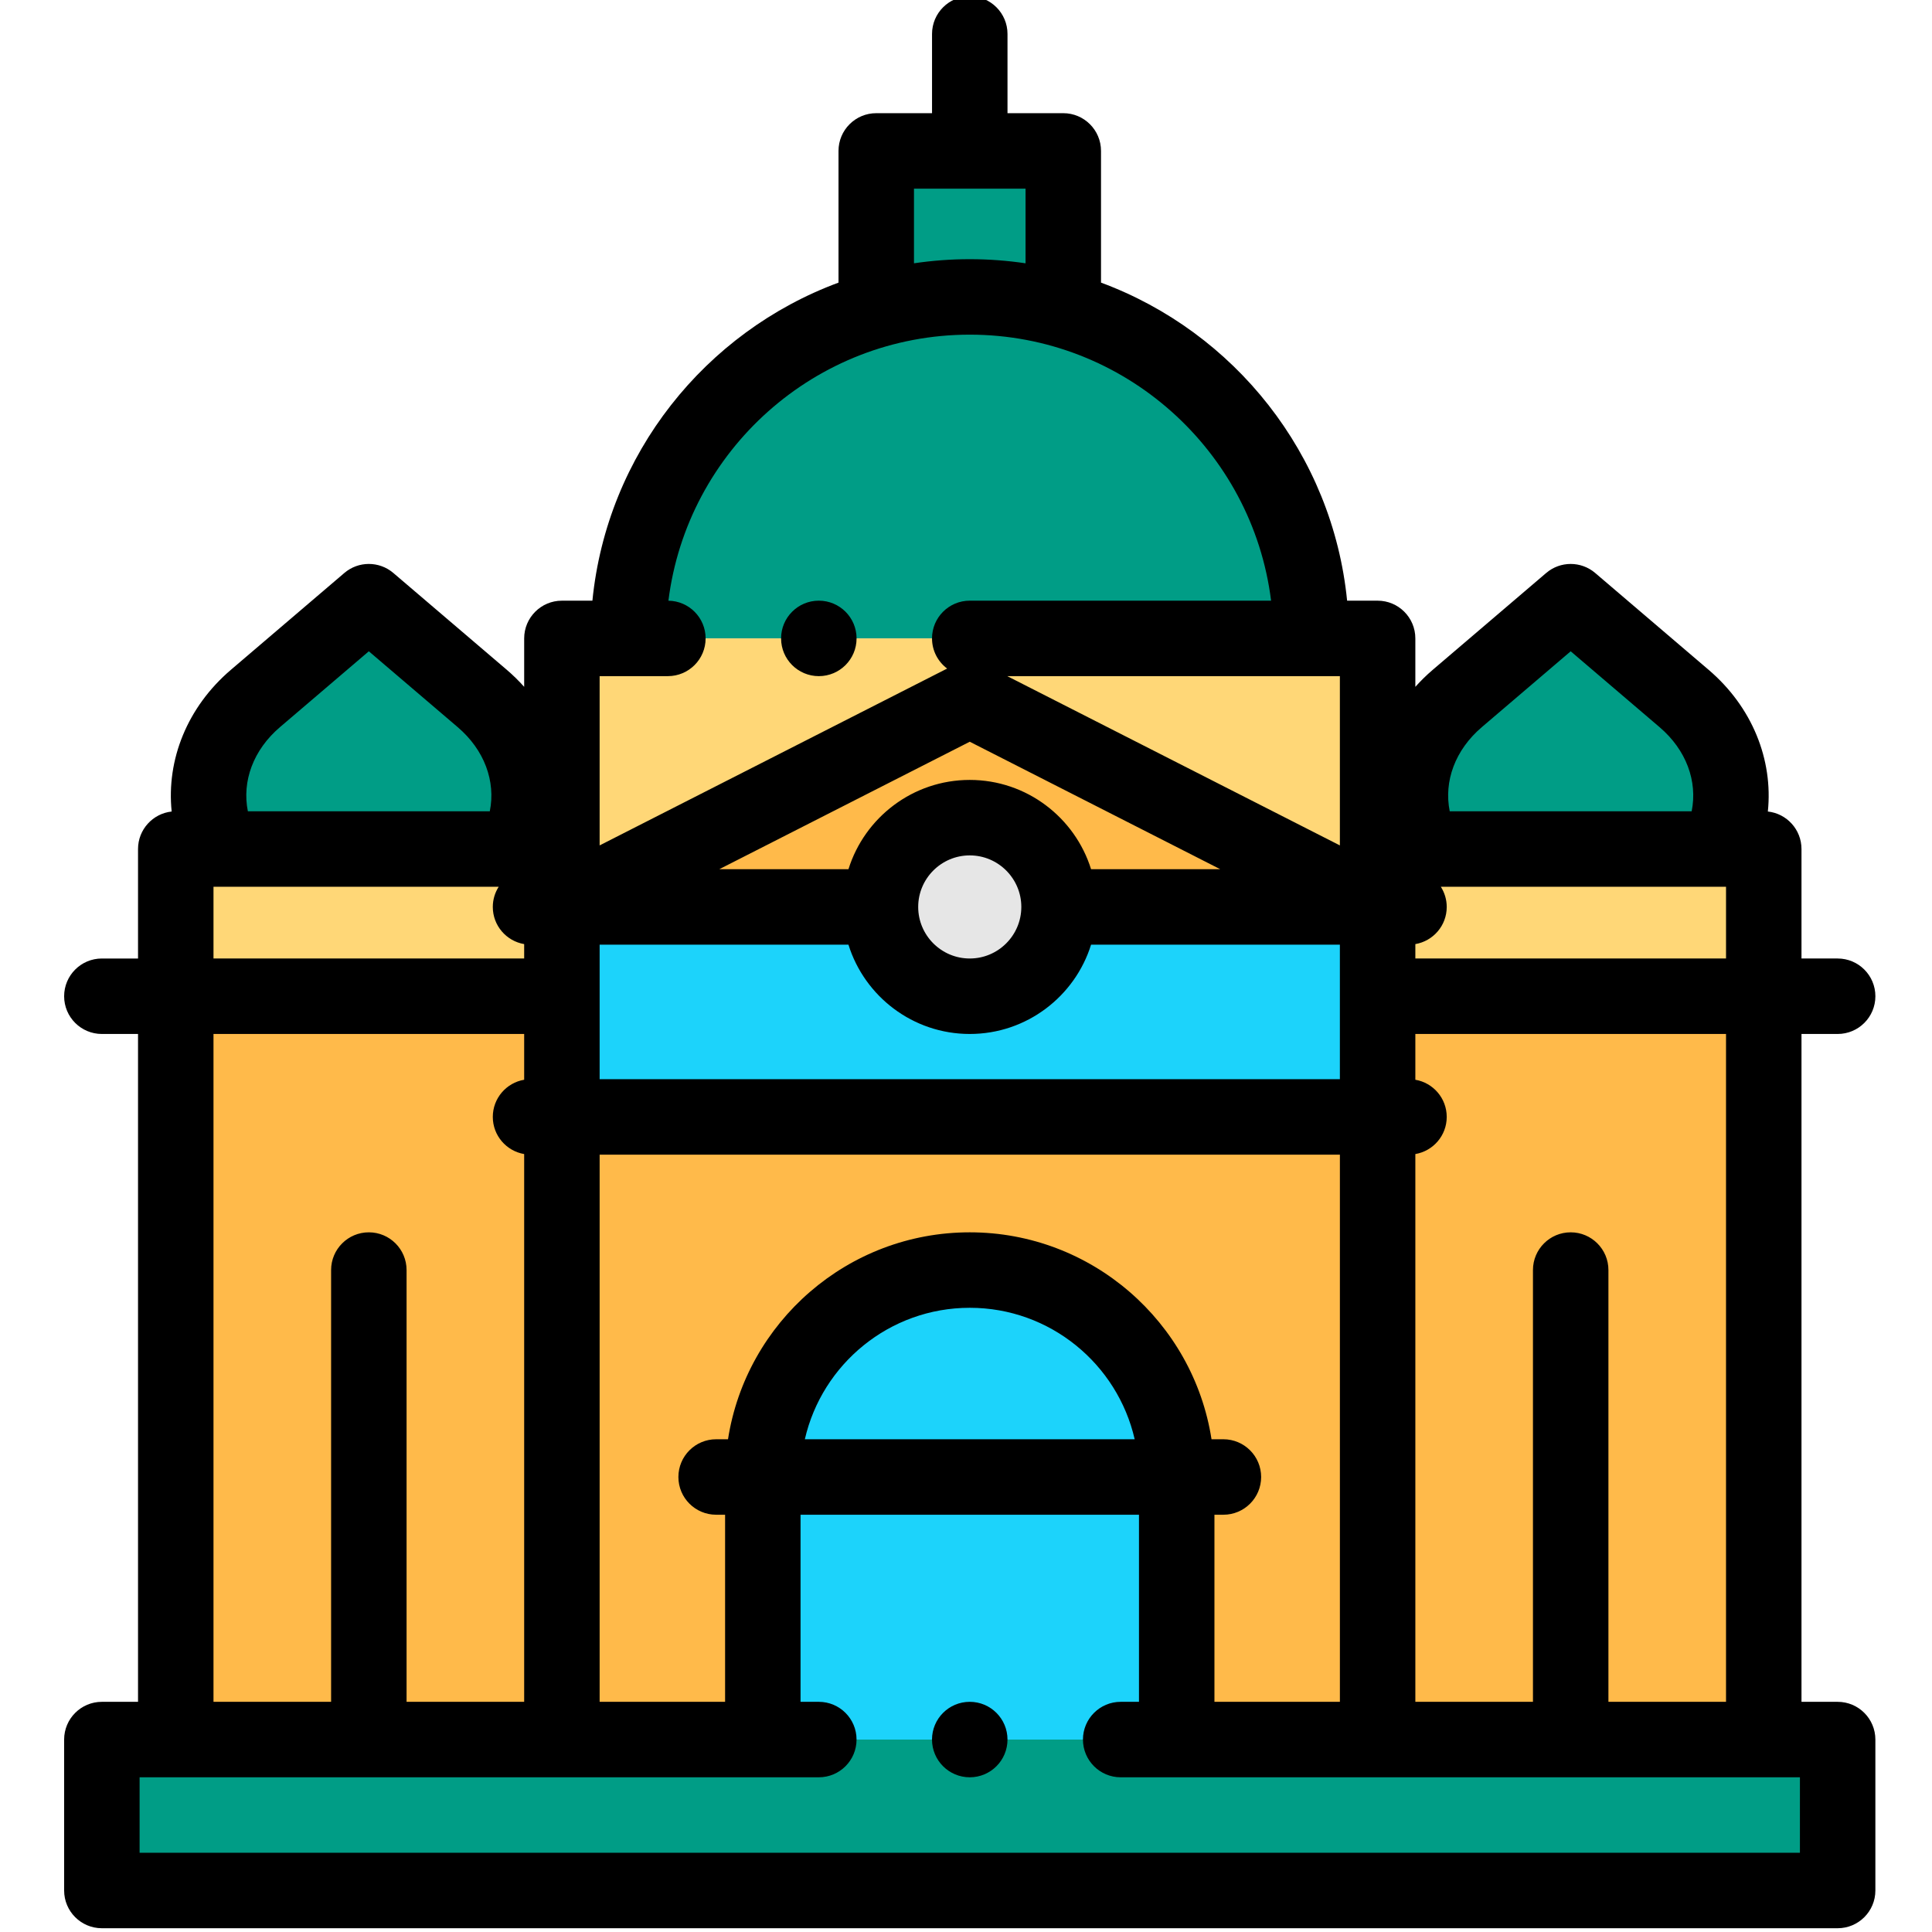 <svg height="511pt" viewBox="-16 1 511 511.999" width="511pt" xmlns="http://www.w3.org/2000/svg"><g fill-rule="evenodd"><path d="m240.496 79.688c8.594 0 16.906 1.195 24.785 3.434v-42.129h-49.566v42.129c7.875-2.238 16.188-3.434 24.781-3.434zm0 0" fill="#009d86"/><path d="m265.281 83.121c-7.879-2.238-16.191-3.434-24.785-3.434s-16.906 1.199-24.781 3.434c-37.934 10.777-65.715 45.676-65.715 87.062h180.992c.004-41.387-27.781-76.285-65.711-87.062zm0 0" fill="#009d86"/><path d="m330.996 170.184h-198.586v71.168l108.086-55.004 108.086 55.004v-71.168zm0 0" fill="#ffd777"/><path d="m348.582 241.352-108.086-55.004-108.086 55.004h84.422c0-13.07 10.594-23.664 23.664-23.664 13.07 0 23.664 10.594 23.664 23.664zm0 0" fill="#ffba4a"/><path d="m264.16 241.348c0 13.07-10.594 23.664-23.664 23.664-13.07 0-23.664-10.594-23.664-23.664 0-13.066 10.594-23.664 23.664-23.664 13.07 0 23.664 10.598 23.664 23.664zm0 0" fill="#e6e6e6"/><path d="m264.16 241.352c0 13.066-10.594 23.664-23.664 23.664-13.07 0-23.664-10.598-23.664-23.664h-84.422v55.641h216.172v-55.641zm0 0" fill="#1cd3fb"/><path d="m348.582 296.992h-216.172v165.008h53.246v-69.582c0-30.164 24.68-54.844 54.84-54.844 30.164 0 54.844 24.68 54.844 54.844v69.582h53.242zm0 0" fill="#ffba4a"/><path d="m295.34 392.418c0-30.164-24.68-54.844-54.844-54.844-30.16 0-54.84 24.68-54.84 54.844zm0 0" fill="#1cd3fb"/><path d="m185.656 392.418h109.684v69.582h-109.684zm0 0" fill="#1cd3fb"/><path d="m132.41 462v-196.988h-102.332v196.988zm0 0" fill="#ffba4a"/><path d="m30.078 265.012h102.332v-39.012h-102.332zm0 0" fill="#ffd777"/><path d="m42.148 226h78.191c6.605-13.223 3.594-29.113-9.043-39.898l-30.051-25.652-30.055 25.652c-12.637 10.785-15.648 26.676-9.043 39.898zm0 0" fill="#009d86"/><path d="m369.695 186.102c-12.637 10.789-15.648 26.676-9.039 39.898h78.188c6.605-13.223 3.594-29.113-9.043-39.898l-30.051-25.652zm0 0" fill="#009d86"/><path d="m438.844 226h-90.262v39.012h102.332v-39.012zm0 0" fill="#ffd777"/><path d="m450.914 265.012h-102.332v196.988h102.332zm0 0" fill="#ffba4a"/><path d="m399.75 462h-389.254v40h460v-40zm0 0" fill="#009d86"/></g><path d="m470.496 452h-9.582v-176.988h9.582c5.523 0 10-4.477 10-10 0-5.52-4.477-10-10-10h-9.582v-29.012c0-5.156-3.902-9.398-8.914-9.941 1.418-13.73-4.125-27.68-15.707-37.562l-30.051-25.652c-3.742-3.191-9.246-3.191-12.984 0l-30.051 25.652c-1.672 1.422-3.207 2.938-4.625 4.52v-12.832c0-5.523-4.477-10-10-10h-8.082c-3.855-38.82-29.891-71.215-65.219-84.289v-34.902c0-5.523-4.48-10-10-10h-14.781v-20.992c0-5.523-4.48-10-10-10-5.523 0-10 4.477-10 10v20.992h-14.785c-5.523 0-10 4.477-10 10v34.902c-35.328 13.074-61.363 45.469-65.219 84.289h-8.082c-5.523 0-10 4.477-10 10v12.832c-1.418-1.582-2.953-3.098-4.621-4.523l-30.055-25.652c-3.738-3.188-9.246-3.191-12.984.004l-30.051 25.652c-11.582 9.883-17.125 23.832-15.707 37.562-5.012.543-8.914 4.785-8.914 9.941v29.012h-9.582c-5.523 0-10 4.477-10 10 0 5.523 4.477 10 10 10h9.582v176.988h-9.582c-5.523 0-10 4.477-10 10v40c0 5.52 4.477 10 10 10h459.996c5.523 0 10-4.48 10-10v-40c0-5.523-4.477-10-10-10zm-29.582 0h-31.164v-114.422c0-5.523-4.48-10-10-10-5.523 0-10 4.477-10 10v114.422h-31.168v-145.164c4.719-.801 8.316-4.898 8.316-9.844 0-4.949-3.598-9.047-8.316-9.848v-12.133h82.332zm-135.574 0v-49.582h2.375c5.52 0 10-4.477 10-10 0-5.52-4.48-10-10-10h-3.148c-4.82-31.023-31.715-54.84-64.07-54.84-32.352 0-59.246 23.816-64.066 54.84h-3.148c-5.52 0-10 4.48-10 10 0 5.523 4.48 10 10 10h2.375v49.582h-33.246v-145.008h196.176v145.008zm-21.137-69.582h-87.41c4.559-19.926 22.418-34.84 43.707-34.84s39.145 14.914 43.703 34.84zm54.379-202.234v44.859l-88.148-44.859zm-196.172 71.168h65.941c4.266 13.691 17.062 23.66 32.145 23.66 15.082 0 27.879-9.969 32.148-23.66h65.938v35.641h-196.172zm98.086 3.66c-7.535 0-13.664-6.129-13.664-13.664 0-7.531 6.129-13.66 13.664-13.66s13.664 6.129 13.664 13.66c0 7.535-6.129 13.664-13.664 13.664zm66.387-23.66h-34.238c-4.27-13.695-17.066-23.664-32.148-23.664-15.082 0-27.879 9.969-32.145 23.664h-34.242l66.387-33.785zm51.699 23.66v-3.816c4.719-.801 8.316-4.898 8.316-9.844 0-1.973-.578-3.805-1.562-5.352h73.465.035.027 2.051v19.012zm17.605-61.305 23.562-20.109 23.559 20.109c7.066 6.027 10.102 14.332 8.5 22.293h-64.117c-1.602-7.961 1.434-16.266 8.496-22.293zm-150.473-142.715h29.566v19.785c-4.828-.715-9.762-1.09-14.785-1.09-5.023 0-9.957.375-14.781 1.09zm14.781 38.695c41 0 74.914 30.816 79.855 70.496h-79.855c-5.523 0-10 4.48-10 10 0 3.273 1.578 6.168 4.008 7.992l-92.094 46.867v-44.859h18.086c5.523 0 10-4.477 10-10 0-5.473-4.398-9.914-9.855-9.992 4.941-39.684 38.855-70.504 79.855-70.504zm-182.812 104.02 23.562-20.109 23.559 20.109c7.062 6.027 10.102 14.332 8.496 22.293h-64.113c-1.602-7.961 1.434-16.266 8.496-22.293zm-17.605 42.293h75.582c-.984 1.547-1.562 3.379-1.562 5.352 0 4.945 3.594 9.043 8.312 9.844v3.816h-82.332zm0 39.012h82.332v12.133c-4.719.801-8.312 4.898-8.312 9.848 0 4.945 3.594 9.043 8.312 9.844v145.164h-31.164v-114.422c0-5.523-4.48-10-10-10-5.523 0-10 4.477-10 10v114.422h-31.168zm420.418 216.988h-440v-20h111.895.02.02 68.062c5.523 0 10-4.48 10-10 0-5.523-4.477-10-10-10h-4.84v-49.582h89.688v49.582h-4.848c-5.52 0-10 4.477-10 10 0 5.52 4.48 10 10 10h68.07.02.02 111.895zm0 0"/><path d="m200.5 180.184c5.523 0 10-4.477 10-10 0-5.52-4.477-10-10-10h-.008c-5.52 0-9.996 4.48-9.996 10 0 5.523 4.48 10 10.004 10zm0 0"/><path d="m240.496 452h-.008c-5.52 0-9.996 4.477-9.996 10 0 5.52 4.48 10 10.004 10 5.523 0 10-4.48 10-10 0-5.523-4.477-10-10-10zm0 0"/></svg>